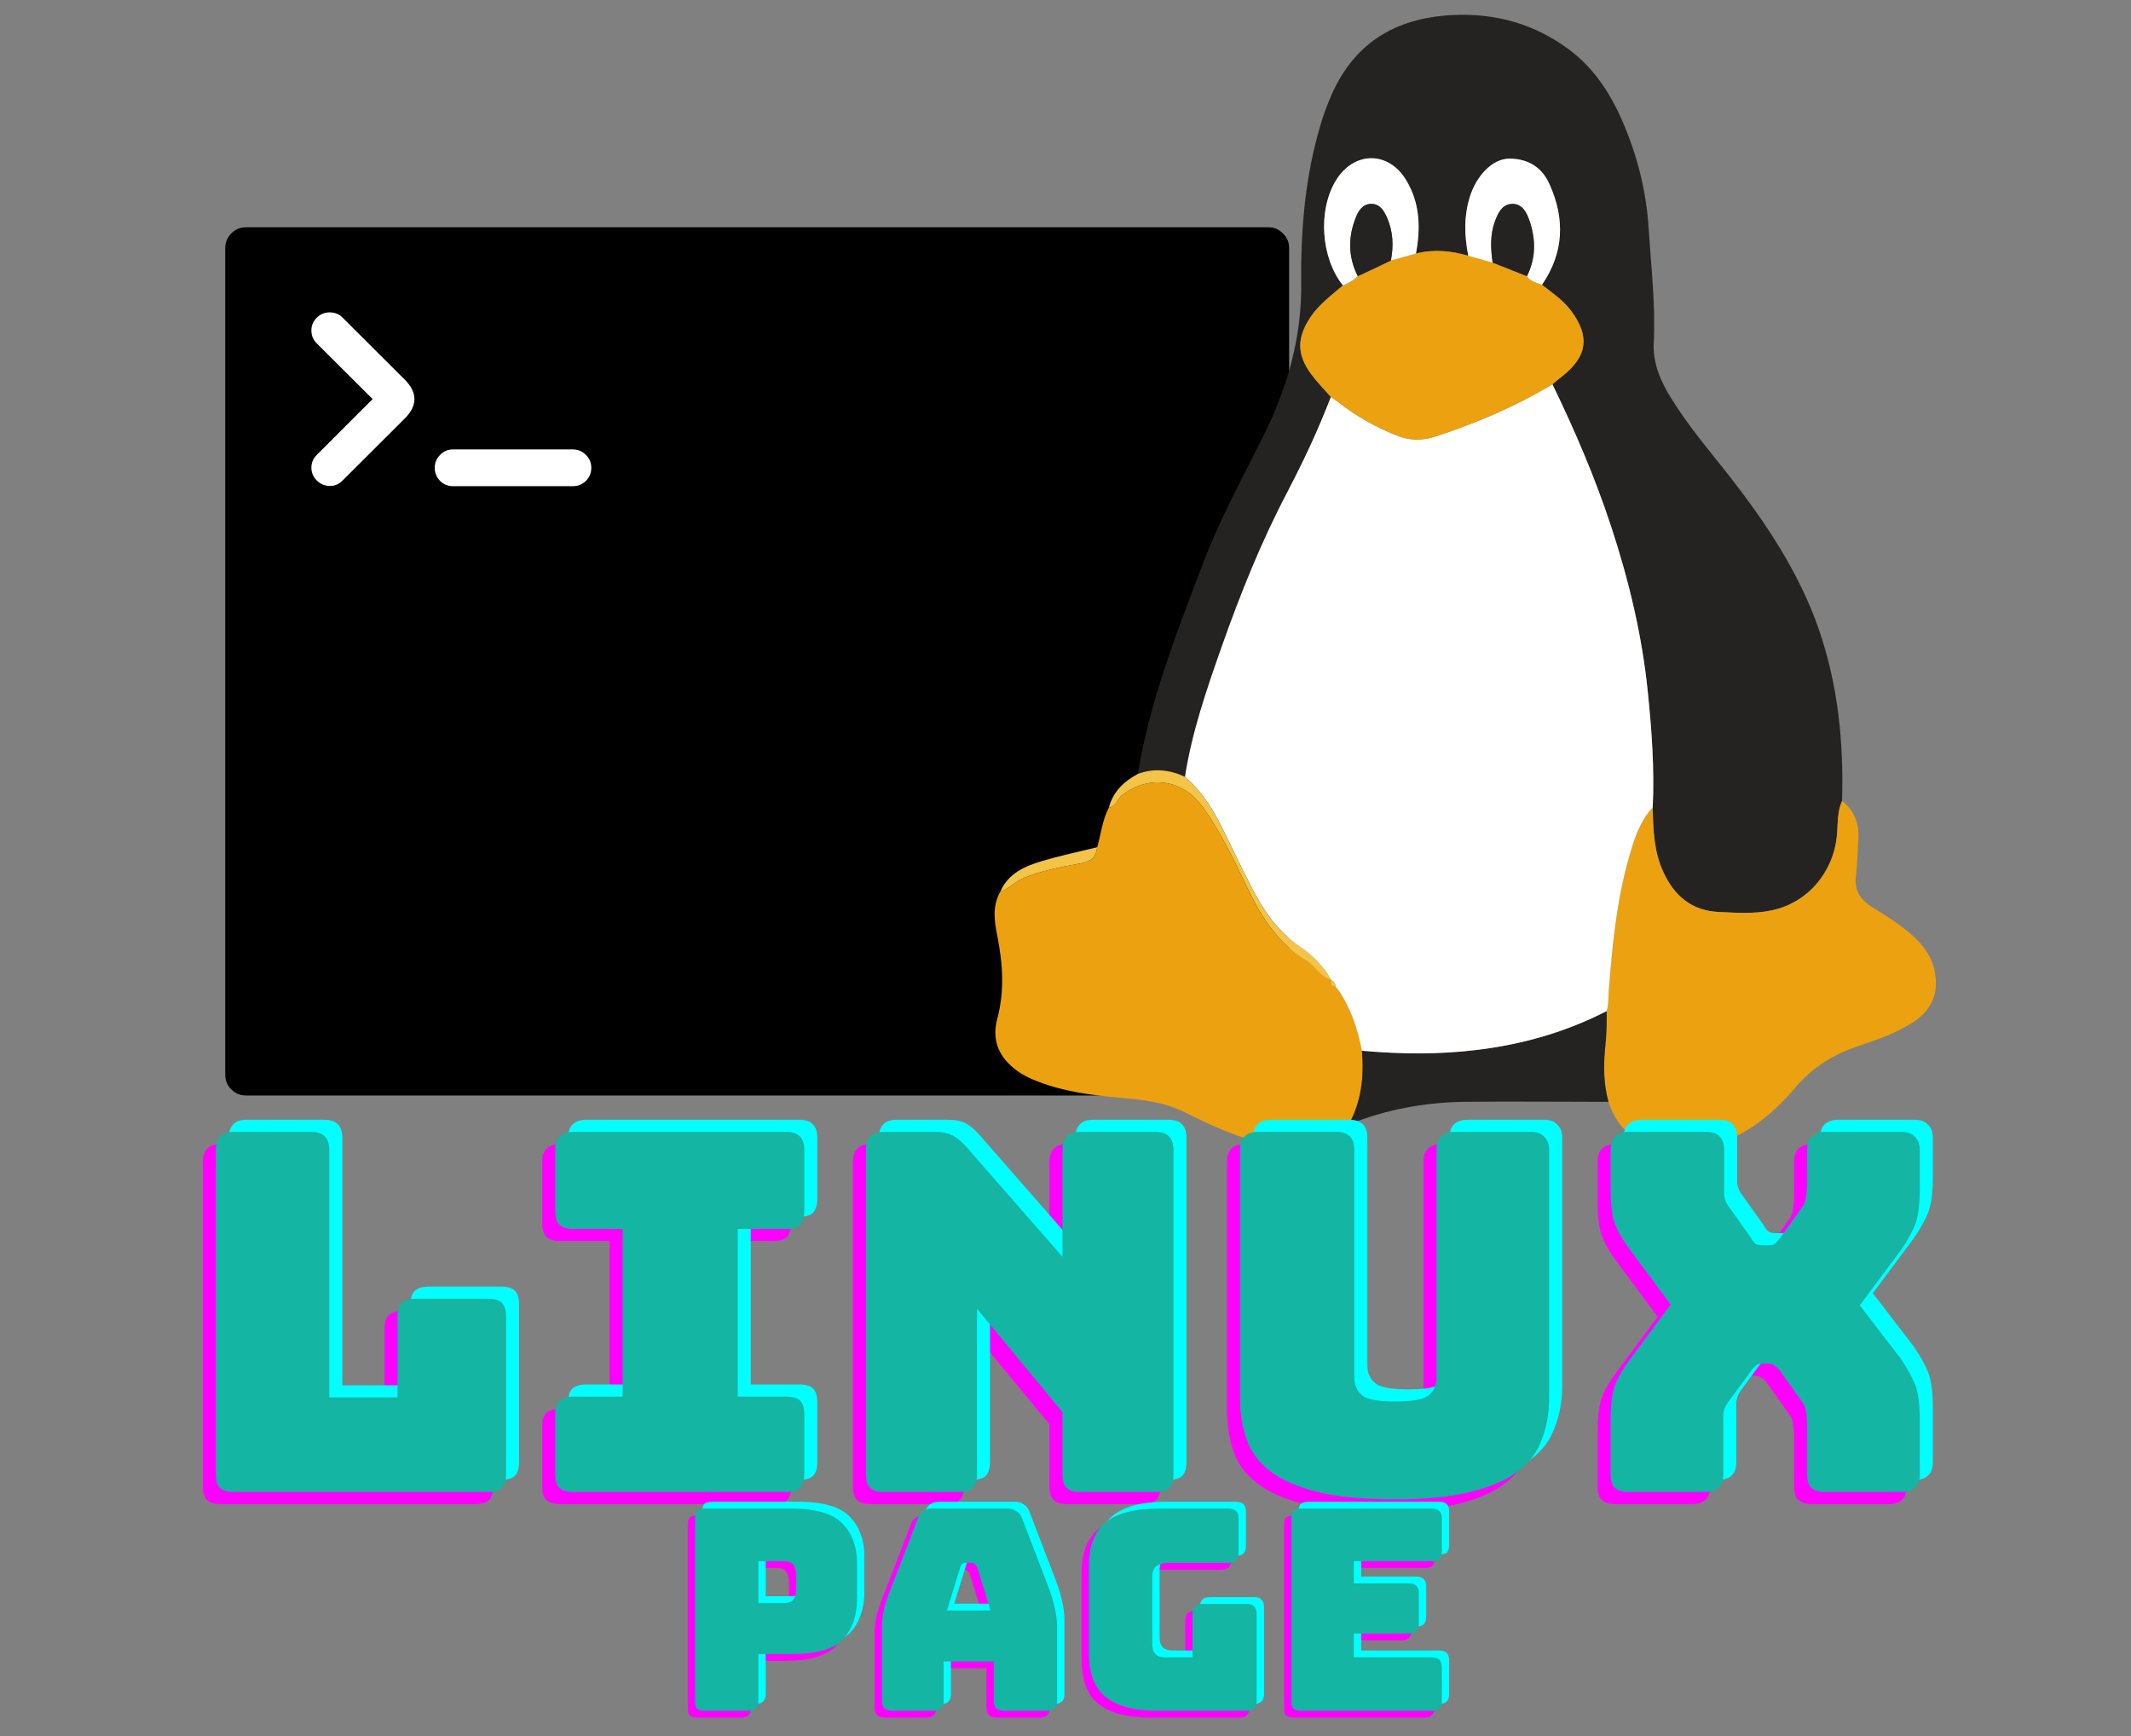 <svg xmlns="http://www.w3.org/2000/svg" xmlns:xlink="http://www.w3.org/1999/xlink" width="54" zoomAndPan="magnify" viewBox="0 0 40.5 33" height="44" preserveAspectRatio="xMidYMid meet" version="1.0"><rect x="0" y="0" width="40.5" height="33" fill="#808080" stroke="none"/><defs><g/><clipPath id="id1"><path d="M 4.266 4.32 L 24.516 4.32 L 24.516 20.82 L 4.266 20.82 Z M 4.266 4.32 " clip-rule="nonzero"/></clipPath><clipPath id="id2"><path d="M 21 0.203 L 36 0.203 L 36 18 L 21 18 Z M 21 0.203 " clip-rule="nonzero"/></clipPath><clipPath id="id3"><path d="M 18.863 14 L 26 14 L 26 21.953 L 18.863 21.953 Z M 18.863 14 " clip-rule="nonzero"/></clipPath><clipPath id="id4"><path d="M 30 15 L 36.863 15 L 36.863 21.953 L 30 21.953 Z M 30 15 " clip-rule="nonzero"/></clipPath><clipPath id="id5"><path d="M 25 19 L 31 19 L 31 21.953 L 25 21.953 Z M 25 19 " clip-rule="nonzero"/></clipPath><clipPath id="id6"><path d="M 13 28 L 17 28 L 17 32.797 L 13 32.797 Z M 13 28 " clip-rule="nonzero"/></clipPath><clipPath id="id7"><path d="M 16 28 L 20 28 L 20 32.797 L 16 32.797 Z M 16 28 " clip-rule="nonzero"/></clipPath><clipPath id="id8"><path d="M 20 28 L 24 28 L 24 32.797 L 20 32.797 Z M 20 28 " clip-rule="nonzero"/></clipPath><clipPath id="id9"><path d="M 24 28 L 28 28 L 28 32.797 L 24 32.797 Z M 24 28 " clip-rule="nonzero"/></clipPath><clipPath id="id10"><path d="M 13 28 L 17 28 L 17 32.797 L 13 32.797 Z M 13 28 " clip-rule="nonzero"/></clipPath><clipPath id="id11"><path d="M 16 28 L 21 28 L 21 32.797 L 16 32.797 Z M 16 28 " clip-rule="nonzero"/></clipPath><clipPath id="id12"><path d="M 20 28 L 25 28 L 25 32.797 L 20 32.797 Z M 20 28 " clip-rule="nonzero"/></clipPath><clipPath id="id13"><path d="M 24 28 L 28 28 L 28 32.797 L 24 32.797 Z M 24 28 " clip-rule="nonzero"/></clipPath><clipPath id="id14"><path d="M 13 28 L 17 28 L 17 32.797 L 13 32.797 Z M 13 28 " clip-rule="nonzero"/></clipPath><clipPath id="id15"><path d="M 16 28 L 21 28 L 21 32.797 L 16 32.797 Z M 16 28 " clip-rule="nonzero"/></clipPath><clipPath id="id16"><path d="M 20 28 L 24 28 L 24 32.797 L 20 32.797 Z M 20 28 " clip-rule="nonzero"/></clipPath><clipPath id="id17"><path d="M 24 28 L 28 28 L 28 32.797 L 24 32.797 Z M 24 28 " clip-rule="nonzero"/></clipPath></defs><g clip-path="url(#id1)"><path fill="#000000" d="M 4.676 4.32 L 24.105 4.32 C 24.215 4.32 24.305 4.359 24.383 4.438 C 24.461 4.512 24.5 4.605 24.5 4.715 L 24.5 20.43 C 24.5 20.539 24.461 20.633 24.383 20.707 C 24.305 20.785 24.215 20.824 24.105 20.824 L 4.676 20.824 C 4.566 20.824 4.473 20.785 4.395 20.707 C 4.32 20.633 4.281 20.539 4.281 20.43 L 4.281 4.715 C 4.281 4.605 4.32 4.512 4.395 4.438 C 4.473 4.359 4.566 4.32 4.676 4.32 Z M 4.676 4.32 " fill-opacity="1" fill-rule="nonzero"/></g><path fill="#ffffff" d="M 6.512 6.039 C 6.445 5.969 6.363 5.938 6.266 5.938 C 6.172 5.938 6.09 5.969 6.02 6.039 C 5.953 6.105 5.918 6.188 5.918 6.281 C 5.918 6.379 5.953 6.461 6.02 6.527 L 7.082 7.586 L 6.023 8.645 C 5.953 8.715 5.918 8.793 5.918 8.891 C 5.918 8.984 5.953 9.066 6.02 9.133 C 6.09 9.203 6.172 9.234 6.266 9.238 C 6.363 9.238 6.445 9.203 6.512 9.133 L 7.691 7.957 C 7.938 7.711 7.938 7.461 7.691 7.215 Z M 11.137 8.648 C 11.066 8.578 10.984 8.543 10.887 8.543 L 8.609 8.543 C 8.512 8.543 8.43 8.578 8.363 8.648 C 8.297 8.715 8.262 8.797 8.262 8.895 C 8.262 8.988 8.297 9.07 8.363 9.141 C 8.43 9.207 8.512 9.242 8.609 9.242 L 10.887 9.242 C 10.984 9.242 11.066 9.207 11.137 9.141 C 11.203 9.07 11.238 8.988 11.238 8.895 C 11.238 8.797 11.203 8.715 11.137 8.648 Z M 11.137 8.648 " fill-opacity="1" fill-rule="nonzero"/><g clip-path="url(#id2)"><path fill="#252322" d="M 21.625 14.711 C 21.855 13.301 22.379 11.984 22.883 10.66 C 23.199 9.836 23.625 9.062 24.016 8.277 C 24.469 7.359 24.742 6.414 24.73 5.375 C 24.719 4.363 24.805 3.355 25.094 2.383 C 25.141 2.219 25.199 2.062 25.262 1.906 C 25.691 0.84 26.496 0.336 27.625 0.285 C 28.434 0.25 29.164 0.457 29.809 0.934 C 30.277 1.277 30.594 1.754 30.828 2.289 C 31.113 2.941 31.289 3.629 31.332 4.336 C 31.379 5.059 31.465 5.785 31.43 6.516 C 31.41 6.906 31.562 7.254 31.766 7.578 C 32.094 8.109 32.5 8.582 32.883 9.07 C 33.57 9.953 34.184 10.875 34.559 11.938 C 34.93 13.004 35.043 14.105 35.008 15.227 C 34.918 15.426 34.93 15.641 34.914 15.852 C 34.859 16.562 34.367 17.16 33.672 17.305 C 33.344 17.375 33.004 17.352 32.672 17.336 C 32.156 17.316 31.82 17.031 31.613 16.578 C 31.43 16.188 31.418 15.766 31.41 15.348 C 31.445 14.609 31.391 13.879 31.316 13.148 C 31.207 12.074 30.957 11.035 30.621 10.012 C 30.316 9.082 29.93 8.184 29.504 7.305 C 29.57 7.246 29.645 7.188 29.715 7.133 C 30.168 6.762 30.215 6.391 29.863 5.914 C 29.711 5.707 29.504 5.57 29.305 5.414 C 29.723 4.805 29.746 4.164 29.449 3.504 C 29.309 3.188 29.055 3.02 28.695 3.016 C 28.352 3.012 28.059 3.359 27.941 3.723 C 27.82 4.098 27.828 4.48 27.906 4.863 C 27.578 4.766 27.246 4.734 26.91 4.82 C 27 4.34 26.988 3.871 26.734 3.441 C 26.398 2.863 25.73 2.867 25.387 3.434 C 25.043 4.004 25.105 4.902 25.523 5.426 C 25.305 5.613 25.074 5.781 24.91 6.023 C 24.645 6.418 24.641 6.738 24.926 7.121 C 25.039 7.273 25.172 7.406 25.293 7.547 C 25.055 8.168 24.773 8.77 24.465 9.355 C 23.969 10.297 23.574 11.285 23.219 12.289 C 22.934 13.098 22.652 13.914 22.52 14.766 C 22.227 14.629 21.93 14.598 21.625 14.711 " fill-opacity="1" fill-rule="nonzero"/></g><g clip-path="url(#id3)"><path fill="#eca210" d="M 20.852 16.105 C 20.926 15.855 20.949 15.59 21.074 15.352 C 21.219 15.332 21.238 15.176 21.34 15.102 C 21.863 14.723 22.484 14.816 22.863 15.348 C 23.215 15.84 23.469 16.387 23.73 16.926 C 23.988 17.457 24.301 17.938 24.812 18.25 C 24.992 18.355 25.086 18.57 25.301 18.629 L 25.297 18.629 C 25.293 18.695 25.293 18.758 25.383 18.754 C 25.395 18.77 25.406 18.785 25.418 18.801 L 25.422 18.801 C 25.43 18.816 25.441 18.828 25.453 18.844 C 25.68 19.188 25.805 19.57 25.883 19.973 C 25.926 20.461 25.875 20.938 25.633 21.375 C 25.227 21.875 24.703 21.895 24.133 21.766 C 23.562 21.641 23.031 21.402 22.52 21.145 C 22.105 20.938 21.684 20.902 21.246 20.863 C 20.73 20.816 20.223 20.75 19.734 20.562 C 19.566 20.5 19.402 20.418 19.262 20.301 C 18.965 20.055 18.852 19.75 18.953 19.367 C 19.094 18.84 19.059 18.316 18.953 17.785 C 18.898 17.512 18.855 17.219 19.012 16.949 C 19.18 16.898 19.289 16.758 19.453 16.691 C 19.801 16.547 20.168 16.48 20.531 16.414 C 20.727 16.379 20.832 16.301 20.852 16.105 " fill-opacity="1" fill-rule="nonzero"/></g><g clip-path="url(#id4)"><path fill="#eca210" d="M 31.41 15.348 C 31.418 15.766 31.43 16.188 31.613 16.578 C 31.82 17.031 32.156 17.316 32.672 17.336 C 33.004 17.352 33.344 17.375 33.672 17.305 C 34.367 17.16 34.859 16.562 34.914 15.852 C 34.93 15.641 34.918 15.426 35.008 15.227 C 35.23 15.398 35.328 15.629 35.32 15.906 C 35.309 16.164 35.297 16.422 35.27 16.68 C 35.242 16.957 35.379 17.117 35.598 17.254 C 35.902 17.445 36.215 17.633 36.469 17.902 C 36.629 18.078 36.742 18.273 36.777 18.512 C 36.844 18.918 36.688 19.219 36.348 19.438 C 36.016 19.652 35.645 19.773 35.273 19.898 C 34.824 20.059 34.438 20.297 34.125 20.668 C 33.883 20.957 33.609 21.219 33.289 21.43 C 32.785 21.766 32.227 21.887 31.637 21.82 C 31.102 21.762 30.738 21.465 30.57 20.945 C 30.477 20.613 30.473 20.273 30.504 19.941 C 30.531 19.699 30.539 19.461 30.535 19.219 C 30.574 19.098 30.566 18.969 30.574 18.844 C 30.641 17.992 30.719 17.145 30.953 16.32 C 31.051 15.973 31.156 15.621 31.41 15.348 " fill-opacity="1" fill-rule="nonzero"/></g><g clip-path="url(#id5)"><path fill="#252322" d="M 30.535 19.219 C 30.539 19.461 30.531 19.699 30.504 19.941 C 30.473 20.273 30.477 20.613 30.57 20.945 C 29.648 20.945 28.73 20.934 27.809 20.945 C 27.059 20.957 26.332 21.094 25.633 21.375 C 25.875 20.938 25.926 20.461 25.883 19.973 C 26.613 20.039 27.344 20.047 28.074 19.957 C 28.938 19.852 29.762 19.617 30.535 19.219 " fill-opacity="1" fill-rule="nonzero"/></g><path fill="#f3c447" d="M 25.301 18.629 C 25.086 18.57 24.992 18.355 24.812 18.25 C 24.301 17.938 23.988 17.457 23.73 16.926 C 23.469 16.387 23.215 15.84 22.863 15.348 C 22.484 14.816 21.863 14.723 21.34 15.102 C 21.238 15.176 21.219 15.332 21.074 15.352 C 21.152 15.051 21.359 14.855 21.625 14.711 C 21.93 14.598 22.227 14.629 22.52 14.766 C 22.863 15.059 23.086 15.438 23.277 15.836 C 23.449 16.188 23.617 16.539 23.797 16.887 C 24.02 17.32 24.289 17.711 24.703 17.992 C 24.941 18.156 25.16 18.363 25.301 18.629 " fill-opacity="1" fill-rule="nonzero"/><path fill="#f3c447" d="M 20.852 16.105 C 20.832 16.301 20.727 16.379 20.531 16.414 C 20.168 16.48 19.801 16.547 19.453 16.691 C 19.289 16.758 19.18 16.898 19.012 16.949 C 19.16 16.602 19.477 16.465 19.805 16.367 C 20.148 16.266 20.5 16.191 20.852 16.105 " fill-opacity="1" fill-rule="nonzero"/><path fill="#ffffff" d="M 25.301 18.629 C 25.16 18.363 24.941 18.156 24.703 17.992 C 24.289 17.711 24.02 17.32 23.797 16.887 C 23.617 16.539 23.449 16.188 23.277 15.836 C 23.086 15.438 22.863 15.059 22.52 14.766 C 22.652 13.914 22.934 13.098 23.219 12.289 C 23.574 11.285 23.969 10.297 24.465 9.355 C 24.773 8.77 25.055 8.168 25.293 7.547 C 25.34 7.578 25.387 7.605 25.43 7.641 C 25.766 7.906 26.133 8.113 26.531 8.273 C 26.777 8.375 27.02 8.383 27.281 8.297 C 28.059 8.043 28.801 7.727 29.504 7.305 C 29.93 8.184 30.316 9.082 30.621 10.012 C 30.957 11.035 31.207 12.074 31.316 13.148 C 31.391 13.879 31.445 14.609 31.41 15.348 C 31.156 15.621 31.051 15.973 30.953 16.32 C 30.719 17.145 30.641 17.992 30.574 18.844 C 30.566 18.969 30.574 19.098 30.535 19.219 C 29.762 19.617 28.938 19.852 28.074 19.957 C 27.344 20.047 26.613 20.039 25.883 19.973 C 25.805 19.57 25.68 19.188 25.453 18.844 C 25.441 18.828 25.43 18.816 25.422 18.801 L 25.418 18.801 C 25.406 18.785 25.395 18.77 25.383 18.754 C 25.379 18.695 25.352 18.652 25.297 18.629 L 25.301 18.629 " fill-opacity="1" fill-rule="nonzero"/><path fill="#eca210" d="M 29.504 7.305 C 28.801 7.727 28.059 8.043 27.281 8.297 C 27.02 8.383 26.777 8.375 26.531 8.273 C 26.133 8.113 25.766 7.906 25.43 7.641 C 25.387 7.605 25.34 7.578 25.293 7.547 C 25.172 7.406 25.039 7.273 24.926 7.121 C 24.641 6.738 24.645 6.418 24.91 6.023 C 25.074 5.781 25.305 5.613 25.523 5.426 C 25.625 5.383 25.719 5.328 25.805 5.25 C 26.016 5.152 26.223 5.055 26.434 4.953 C 26.594 4.91 26.75 4.863 26.91 4.82 C 27.246 4.734 27.578 4.766 27.906 4.863 C 28.059 4.906 28.211 4.949 28.367 4.992 C 28.586 5.078 28.801 5.164 29.02 5.25 C 29.086 5.355 29.203 5.371 29.305 5.414 C 29.504 5.57 29.711 5.707 29.863 5.914 C 30.215 6.391 30.168 6.762 29.715 7.133 C 29.645 7.188 29.57 7.246 29.504 7.305 " fill-opacity="1" fill-rule="nonzero"/><path fill="#ffffff" d="M 29.305 5.414 C 29.203 5.371 29.086 5.355 29.02 5.25 C 29.188 4.914 29.191 4.566 29.074 4.211 C 29.02 4.051 28.941 3.879 28.75 3.875 C 28.543 3.875 28.465 4.059 28.406 4.223 C 28.316 4.477 28.332 4.734 28.367 4.992 C 28.211 4.949 28.059 4.906 27.906 4.863 C 27.828 4.48 27.82 4.098 27.941 3.723 C 28.059 3.359 28.352 3.012 28.695 3.016 C 29.055 3.02 29.309 3.188 29.449 3.504 C 29.746 4.164 29.723 4.805 29.305 5.414 " fill-opacity="1" fill-rule="nonzero"/><path fill="#ffffff" d="M 25.805 5.25 C 25.719 5.328 25.625 5.383 25.523 5.426 C 25.105 4.902 25.043 4.004 25.387 3.434 C 25.73 2.867 26.398 2.863 26.734 3.441 C 26.988 3.871 27 4.34 26.91 4.82 C 26.75 4.863 26.594 4.91 26.434 4.953 C 26.488 4.676 26.477 4.398 26.359 4.133 C 26.301 4 26.223 3.875 26.062 3.875 C 25.902 3.875 25.816 4.004 25.766 4.137 C 25.617 4.512 25.621 4.887 25.805 5.25 " fill-opacity="1" fill-rule="nonzero"/><path fill="#f3c447" d="M 25.297 18.629 C 25.352 18.652 25.379 18.695 25.383 18.754 C 25.293 18.758 25.293 18.695 25.297 18.629 " fill-opacity="1" fill-rule="nonzero"/><path fill="#f3c447" d="M 25.383 18.754 C 25.395 18.77 25.406 18.785 25.418 18.801 C 25.406 18.785 25.395 18.77 25.383 18.754 " fill-opacity="1" fill-rule="nonzero"/><path fill="#f3c447" d="M 25.422 18.801 C 25.43 18.816 25.441 18.828 25.453 18.844 C 25.441 18.828 25.43 18.816 25.422 18.801 " fill-opacity="1" fill-rule="nonzero"/><path fill="#252322" d="M 28.367 4.992 C 28.332 4.734 28.316 4.477 28.406 4.223 C 28.465 4.059 28.543 3.875 28.75 3.875 C 28.941 3.879 29.02 4.051 29.074 4.211 C 29.191 4.566 29.188 4.914 29.02 5.25 C 28.801 5.164 28.586 5.078 28.367 4.992 " fill-opacity="1" fill-rule="nonzero"/><path fill="#252322" d="M 25.805 5.25 C 25.621 4.887 25.617 4.512 25.766 4.137 C 25.816 4.004 25.902 3.875 26.062 3.875 C 26.223 3.875 26.301 4 26.359 4.133 C 26.477 4.398 26.488 4.676 26.434 4.953 C 26.223 5.055 26.016 5.152 25.805 5.25 " fill-opacity="1" fill-rule="nonzero"/><g fill="#ff00ff" fill-opacity="1"><g transform="translate(3.199, 28.591)"><g><path d="M 5.828 0 L 1 0 C 0.875 0 0.785 -0.023 0.734 -0.078 C 0.68 -0.129 0.656 -0.219 0.656 -0.344 L 0.656 -6.5 C 0.656 -6.613 0.68 -6.695 0.734 -6.75 C 0.785 -6.812 0.875 -6.844 1 -6.844 L 2.469 -6.844 C 2.594 -6.844 2.68 -6.812 2.734 -6.75 C 2.785 -6.695 2.812 -6.613 2.812 -6.5 L 2.812 -1.797 L 4.109 -1.797 L 4.109 -3.328 C 4.109 -3.453 4.133 -3.539 4.188 -3.594 C 4.25 -3.645 4.336 -3.672 4.453 -3.672 L 5.828 -3.672 C 5.953 -3.672 6.039 -3.645 6.094 -3.594 C 6.145 -3.539 6.172 -3.453 6.172 -3.328 L 6.172 -0.344 C 6.172 -0.219 6.145 -0.129 6.094 -0.078 C 6.039 -0.023 5.953 0 5.828 0 Z M 5.828 0 "/></g></g></g><g fill="#ff00ff" fill-opacity="1"><g transform="translate(9.804, 28.591)"><g><path d="M 0.844 0 C 0.727 0 0.641 -0.023 0.578 -0.078 C 0.523 -0.129 0.5 -0.219 0.5 -0.344 L 0.5 -1.469 C 0.5 -1.594 0.523 -1.68 0.578 -1.734 C 0.641 -1.785 0.727 -1.812 0.844 -1.812 L 1.781 -1.812 L 1.781 -5 L 0.844 -5 C 0.727 -5 0.641 -5.023 0.578 -5.078 C 0.523 -5.141 0.5 -5.227 0.5 -5.344 L 0.5 -6.5 C 0.5 -6.613 0.523 -6.695 0.578 -6.75 C 0.641 -6.812 0.727 -6.844 0.844 -6.844 L 4.891 -6.844 C 5.016 -6.844 5.102 -6.812 5.156 -6.75 C 5.207 -6.695 5.234 -6.613 5.234 -6.5 L 5.234 -5.344 C 5.234 -5.227 5.207 -5.141 5.156 -5.078 C 5.102 -5.023 5.016 -5 4.891 -5 L 3.969 -5 L 3.969 -1.812 L 4.891 -1.812 C 5.016 -1.812 5.102 -1.785 5.156 -1.734 C 5.207 -1.68 5.234 -1.594 5.234 -1.469 L 5.234 -0.344 C 5.234 -0.219 5.207 -0.129 5.156 -0.078 C 5.102 -0.023 5.016 0 4.891 0 Z M 0.844 0 "/></g></g></g><g fill="#ff00ff" fill-opacity="1"><g transform="translate(15.554, 28.591)"><g><path d="M 2.422 0 L 1 0 C 0.875 0 0.785 -0.023 0.734 -0.078 C 0.68 -0.129 0.656 -0.219 0.656 -0.344 L 0.656 -6.5 C 0.656 -6.613 0.68 -6.695 0.734 -6.75 C 0.785 -6.812 0.875 -6.844 1 -6.844 L 1.984 -6.844 C 2.109 -6.844 2.211 -6.82 2.297 -6.781 C 2.379 -6.738 2.461 -6.672 2.547 -6.578 L 4.391 -4.469 L 4.391 -6.5 C 4.391 -6.613 4.414 -6.695 4.469 -6.75 C 4.52 -6.812 4.609 -6.844 4.734 -6.844 L 6.156 -6.844 C 6.281 -6.844 6.367 -6.812 6.422 -6.75 C 6.473 -6.695 6.5 -6.613 6.5 -6.5 L 6.5 -0.344 C 6.5 -0.219 6.473 -0.129 6.422 -0.078 C 6.367 -0.023 6.281 0 6.156 0 L 4.734 0 C 4.609 0 4.52 -0.023 4.469 -0.078 C 4.414 -0.129 4.391 -0.219 4.391 -0.344 L 4.391 -1.516 L 2.766 -3.484 L 2.766 -0.344 C 2.766 -0.219 2.738 -0.129 2.688 -0.078 C 2.633 -0.023 2.547 0 2.422 0 Z M 2.422 0 "/></g></g></g><g fill="#ff00ff" fill-opacity="1"><g transform="translate(22.71, 28.591)"><g><path d="M 6.484 -1.797 C 6.484 -1.504 6.438 -1.238 6.344 -1 C 6.258 -0.758 6.109 -0.555 5.891 -0.391 C 5.672 -0.223 5.367 -0.094 4.984 0 C 4.609 0.094 4.129 0.141 3.547 0.141 C 2.953 0.141 2.461 0.094 2.078 0 C 1.703 -0.094 1.406 -0.223 1.188 -0.391 C 0.969 -0.555 0.816 -0.758 0.734 -1 C 0.648 -1.238 0.609 -1.504 0.609 -1.797 L 0.609 -6.5 C 0.609 -6.613 0.633 -6.695 0.688 -6.75 C 0.738 -6.812 0.828 -6.844 0.953 -6.844 L 2.438 -6.844 C 2.562 -6.844 2.648 -6.812 2.703 -6.75 C 2.754 -6.695 2.781 -6.613 2.781 -6.5 L 2.781 -2.172 C 2.781 -2.035 2.828 -1.926 2.922 -1.844 C 3.016 -1.758 3.227 -1.719 3.562 -1.719 C 3.895 -1.719 4.109 -1.758 4.203 -1.844 C 4.297 -1.926 4.344 -2.035 4.344 -2.172 L 4.344 -6.5 C 4.344 -6.613 4.367 -6.695 4.422 -6.75 C 4.484 -6.812 4.57 -6.844 4.688 -6.844 L 6.141 -6.844 C 6.254 -6.844 6.336 -6.812 6.391 -6.75 C 6.453 -6.695 6.484 -6.613 6.484 -6.5 Z M 6.484 -1.797 "/></g></g></g><g fill="#ff00ff" fill-opacity="1"><g transform="translate(29.8, 28.591)"><g><path d="M 2.703 -0.344 C 2.703 -0.219 2.672 -0.129 2.609 -0.078 C 2.555 -0.023 2.473 0 2.359 0 L 0.906 0 C 0.789 0 0.703 -0.023 0.641 -0.078 C 0.586 -0.129 0.562 -0.219 0.562 -0.344 L 0.562 -1.359 C 0.562 -1.648 0.586 -1.867 0.641 -2.016 C 0.691 -2.16 0.789 -2.332 0.938 -2.531 L 1.703 -3.562 L 0.938 -4.594 C 0.789 -4.789 0.691 -4.961 0.641 -5.109 C 0.586 -5.254 0.562 -5.473 0.562 -5.766 L 0.562 -6.5 C 0.562 -6.613 0.586 -6.695 0.641 -6.75 C 0.703 -6.812 0.789 -6.844 0.906 -6.844 L 2.375 -6.844 C 2.5 -6.844 2.586 -6.812 2.641 -6.75 C 2.691 -6.695 2.719 -6.613 2.719 -6.5 L 2.719 -5.844 C 2.719 -5.781 2.719 -5.711 2.719 -5.641 C 2.727 -5.566 2.754 -5.5 2.797 -5.438 L 3.219 -4.844 C 3.25 -4.789 3.281 -4.75 3.312 -4.719 C 3.352 -4.695 3.398 -4.688 3.453 -4.688 L 3.562 -4.688 C 3.613 -4.688 3.656 -4.695 3.688 -4.719 C 3.719 -4.75 3.754 -4.789 3.797 -4.844 L 4.219 -5.438 C 4.258 -5.5 4.281 -5.566 4.281 -5.641 C 4.289 -5.711 4.297 -5.781 4.297 -5.844 L 4.297 -6.5 C 4.297 -6.613 4.32 -6.695 4.375 -6.75 C 4.438 -6.812 4.523 -6.844 4.641 -6.844 L 6.094 -6.844 C 6.207 -6.844 6.289 -6.812 6.344 -6.75 C 6.406 -6.695 6.438 -6.613 6.438 -6.5 L 6.438 -5.766 C 6.438 -5.473 6.41 -5.254 6.359 -5.109 C 6.305 -4.961 6.211 -4.789 6.078 -4.594 L 5.297 -3.547 L 6.078 -2.531 C 6.211 -2.332 6.305 -2.16 6.359 -2.016 C 6.41 -1.867 6.438 -1.648 6.438 -1.359 L 6.438 -0.344 C 6.438 -0.219 6.406 -0.129 6.344 -0.078 C 6.289 -0.023 6.207 0 6.094 0 L 4.641 0 C 4.523 0 4.438 -0.023 4.375 -0.078 C 4.32 -0.129 4.297 -0.219 4.297 -0.344 L 4.297 -1.281 C 4.297 -1.344 4.289 -1.41 4.281 -1.484 C 4.281 -1.555 4.258 -1.625 4.219 -1.688 L 3.797 -2.281 C 3.766 -2.332 3.727 -2.367 3.688 -2.391 C 3.656 -2.422 3.617 -2.438 3.578 -2.438 L 3.438 -2.438 C 3.383 -2.438 3.344 -2.422 3.312 -2.391 C 3.281 -2.367 3.25 -2.332 3.219 -2.281 L 2.781 -1.688 C 2.738 -1.625 2.711 -1.555 2.703 -1.484 C 2.703 -1.41 2.703 -1.344 2.703 -1.281 Z M 2.703 -0.344 "/></g></g></g><g fill="#00ffff" fill-opacity="1"><g transform="translate(3.694, 28.129)"><g><path d="M 5.828 0 L 1 0 C 0.875 0 0.785 -0.023 0.734 -0.078 C 0.68 -0.129 0.656 -0.219 0.656 -0.344 L 0.656 -6.5 C 0.656 -6.613 0.68 -6.695 0.734 -6.75 C 0.785 -6.812 0.875 -6.844 1 -6.844 L 2.469 -6.844 C 2.594 -6.844 2.68 -6.812 2.734 -6.75 C 2.785 -6.695 2.812 -6.613 2.812 -6.5 L 2.812 -1.797 L 4.109 -1.797 L 4.109 -3.328 C 4.109 -3.453 4.133 -3.539 4.188 -3.594 C 4.25 -3.645 4.336 -3.672 4.453 -3.672 L 5.828 -3.672 C 5.953 -3.672 6.039 -3.645 6.094 -3.594 C 6.145 -3.539 6.172 -3.453 6.172 -3.328 L 6.172 -0.344 C 6.172 -0.219 6.145 -0.129 6.094 -0.078 C 6.039 -0.023 5.953 0 5.828 0 Z M 5.828 0 "/></g></g></g><g fill="#00ffff" fill-opacity="1"><g transform="translate(10.299, 28.129)"><g><path d="M 0.844 0 C 0.727 0 0.641 -0.023 0.578 -0.078 C 0.523 -0.129 0.5 -0.219 0.5 -0.344 L 0.5 -1.469 C 0.5 -1.594 0.523 -1.68 0.578 -1.734 C 0.641 -1.785 0.727 -1.812 0.844 -1.812 L 1.781 -1.812 L 1.781 -5 L 0.844 -5 C 0.727 -5 0.641 -5.023 0.578 -5.078 C 0.523 -5.141 0.5 -5.227 0.5 -5.344 L 0.5 -6.5 C 0.5 -6.613 0.523 -6.695 0.578 -6.75 C 0.641 -6.812 0.727 -6.844 0.844 -6.844 L 4.891 -6.844 C 5.016 -6.844 5.102 -6.812 5.156 -6.75 C 5.207 -6.695 5.234 -6.613 5.234 -6.5 L 5.234 -5.344 C 5.234 -5.227 5.207 -5.141 5.156 -5.078 C 5.102 -5.023 5.016 -5 4.891 -5 L 3.969 -5 L 3.969 -1.812 L 4.891 -1.812 C 5.016 -1.812 5.102 -1.785 5.156 -1.734 C 5.207 -1.68 5.234 -1.594 5.234 -1.469 L 5.234 -0.344 C 5.234 -0.219 5.207 -0.129 5.156 -0.078 C 5.102 -0.023 5.016 0 4.891 0 Z M 0.844 0 "/></g></g></g><g fill="#00ffff" fill-opacity="1"><g transform="translate(16.049, 28.129)"><g><path d="M 2.422 0 L 1 0 C 0.875 0 0.785 -0.023 0.734 -0.078 C 0.68 -0.129 0.656 -0.219 0.656 -0.344 L 0.656 -6.5 C 0.656 -6.613 0.68 -6.695 0.734 -6.75 C 0.785 -6.812 0.875 -6.844 1 -6.844 L 1.984 -6.844 C 2.109 -6.844 2.211 -6.82 2.297 -6.781 C 2.379 -6.738 2.461 -6.672 2.547 -6.578 L 4.391 -4.469 L 4.391 -6.5 C 4.391 -6.613 4.414 -6.695 4.469 -6.75 C 4.52 -6.812 4.609 -6.844 4.734 -6.844 L 6.156 -6.844 C 6.281 -6.844 6.367 -6.812 6.422 -6.75 C 6.473 -6.695 6.5 -6.613 6.5 -6.5 L 6.5 -0.344 C 6.5 -0.219 6.473 -0.129 6.422 -0.078 C 6.367 -0.023 6.281 0 6.156 0 L 4.734 0 C 4.609 0 4.52 -0.023 4.469 -0.078 C 4.414 -0.129 4.391 -0.219 4.391 -0.344 L 4.391 -1.516 L 2.766 -3.484 L 2.766 -0.344 C 2.766 -0.219 2.738 -0.129 2.688 -0.078 C 2.633 -0.023 2.547 0 2.422 0 Z M 2.422 0 "/></g></g></g><g fill="#00ffff" fill-opacity="1"><g transform="translate(23.206, 28.129)"><g><path d="M 6.484 -1.797 C 6.484 -1.504 6.438 -1.238 6.344 -1 C 6.258 -0.758 6.109 -0.555 5.891 -0.391 C 5.672 -0.223 5.367 -0.094 4.984 0 C 4.609 0.094 4.129 0.141 3.547 0.141 C 2.953 0.141 2.461 0.094 2.078 0 C 1.703 -0.094 1.406 -0.223 1.188 -0.391 C 0.969 -0.555 0.816 -0.758 0.734 -1 C 0.648 -1.238 0.609 -1.504 0.609 -1.797 L 0.609 -6.5 C 0.609 -6.613 0.633 -6.695 0.688 -6.75 C 0.738 -6.812 0.828 -6.844 0.953 -6.844 L 2.438 -6.844 C 2.562 -6.844 2.648 -6.812 2.703 -6.75 C 2.754 -6.695 2.781 -6.613 2.781 -6.5 L 2.781 -2.172 C 2.781 -2.035 2.828 -1.926 2.922 -1.844 C 3.016 -1.758 3.227 -1.719 3.562 -1.719 C 3.895 -1.719 4.109 -1.758 4.203 -1.844 C 4.297 -1.926 4.344 -2.035 4.344 -2.172 L 4.344 -6.5 C 4.344 -6.613 4.367 -6.695 4.422 -6.75 C 4.484 -6.812 4.57 -6.844 4.688 -6.844 L 6.141 -6.844 C 6.254 -6.844 6.336 -6.812 6.391 -6.75 C 6.453 -6.695 6.484 -6.613 6.484 -6.5 Z M 6.484 -1.797 "/></g></g></g><g fill="#00ffff" fill-opacity="1"><g transform="translate(30.296, 28.129)"><g><path d="M 2.703 -0.344 C 2.703 -0.219 2.672 -0.129 2.609 -0.078 C 2.555 -0.023 2.473 0 2.359 0 L 0.906 0 C 0.789 0 0.703 -0.023 0.641 -0.078 C 0.586 -0.129 0.562 -0.219 0.562 -0.344 L 0.562 -1.359 C 0.562 -1.648 0.586 -1.867 0.641 -2.016 C 0.691 -2.16 0.789 -2.332 0.938 -2.531 L 1.703 -3.562 L 0.938 -4.594 C 0.789 -4.789 0.691 -4.961 0.641 -5.109 C 0.586 -5.254 0.562 -5.473 0.562 -5.766 L 0.562 -6.5 C 0.562 -6.613 0.586 -6.695 0.641 -6.75 C 0.703 -6.812 0.789 -6.844 0.906 -6.844 L 2.375 -6.844 C 2.5 -6.844 2.586 -6.812 2.641 -6.75 C 2.691 -6.695 2.719 -6.613 2.719 -6.5 L 2.719 -5.844 C 2.719 -5.781 2.719 -5.711 2.719 -5.641 C 2.727 -5.566 2.754 -5.5 2.797 -5.438 L 3.219 -4.844 C 3.25 -4.789 3.281 -4.75 3.312 -4.719 C 3.352 -4.695 3.398 -4.688 3.453 -4.688 L 3.562 -4.688 C 3.613 -4.688 3.656 -4.695 3.688 -4.719 C 3.719 -4.75 3.754 -4.789 3.797 -4.844 L 4.219 -5.438 C 4.258 -5.5 4.281 -5.566 4.281 -5.641 C 4.289 -5.711 4.297 -5.781 4.297 -5.844 L 4.297 -6.5 C 4.297 -6.613 4.32 -6.695 4.375 -6.75 C 4.438 -6.812 4.523 -6.844 4.641 -6.844 L 6.094 -6.844 C 6.207 -6.844 6.289 -6.812 6.344 -6.75 C 6.406 -6.695 6.438 -6.613 6.438 -6.5 L 6.438 -5.766 C 6.438 -5.473 6.41 -5.254 6.359 -5.109 C 6.305 -4.961 6.211 -4.789 6.078 -4.594 L 5.297 -3.547 L 6.078 -2.531 C 6.211 -2.332 6.305 -2.16 6.359 -2.016 C 6.41 -1.867 6.438 -1.648 6.438 -1.359 L 6.438 -0.344 C 6.438 -0.219 6.406 -0.129 6.344 -0.078 C 6.289 -0.023 6.207 0 6.094 0 L 4.641 0 C 4.523 0 4.438 -0.023 4.375 -0.078 C 4.32 -0.129 4.297 -0.219 4.297 -0.344 L 4.297 -1.281 C 4.297 -1.344 4.289 -1.41 4.281 -1.484 C 4.281 -1.555 4.258 -1.625 4.219 -1.688 L 3.797 -2.281 C 3.766 -2.332 3.727 -2.367 3.688 -2.391 C 3.656 -2.422 3.617 -2.438 3.578 -2.438 L 3.438 -2.438 C 3.383 -2.438 3.344 -2.422 3.312 -2.391 C 3.281 -2.367 3.25 -2.332 3.219 -2.281 L 2.781 -1.688 C 2.738 -1.625 2.711 -1.555 2.703 -1.484 C 2.703 -1.41 2.703 -1.344 2.703 -1.281 Z M 2.703 -0.344 "/></g></g></g><g fill="#14b5a2" fill-opacity="1"><g transform="translate(3.446, 28.36)"><g><path d="M 5.828 0 L 1 0 C 0.875 0 0.785 -0.023 0.734 -0.078 C 0.68 -0.129 0.656 -0.219 0.656 -0.344 L 0.656 -6.5 C 0.656 -6.613 0.68 -6.695 0.734 -6.75 C 0.785 -6.812 0.875 -6.844 1 -6.844 L 2.469 -6.844 C 2.594 -6.844 2.68 -6.812 2.734 -6.75 C 2.785 -6.695 2.812 -6.613 2.812 -6.5 L 2.812 -1.797 L 4.109 -1.797 L 4.109 -3.328 C 4.109 -3.453 4.133 -3.539 4.188 -3.594 C 4.25 -3.645 4.336 -3.672 4.453 -3.672 L 5.828 -3.672 C 5.953 -3.672 6.039 -3.645 6.094 -3.594 C 6.145 -3.539 6.172 -3.453 6.172 -3.328 L 6.172 -0.344 C 6.172 -0.219 6.145 -0.129 6.094 -0.078 C 6.039 -0.023 5.953 0 5.828 0 Z M 5.828 0 "/></g></g></g><g fill="#14b5a2" fill-opacity="1"><g transform="translate(10.052, 28.36)"><g><path d="M 0.844 0 C 0.727 0 0.641 -0.023 0.578 -0.078 C 0.523 -0.129 0.5 -0.219 0.5 -0.344 L 0.5 -1.469 C 0.5 -1.594 0.523 -1.68 0.578 -1.734 C 0.641 -1.785 0.727 -1.812 0.844 -1.812 L 1.781 -1.812 L 1.781 -5 L 0.844 -5 C 0.727 -5 0.641 -5.023 0.578 -5.078 C 0.523 -5.141 0.5 -5.227 0.5 -5.344 L 0.5 -6.5 C 0.5 -6.613 0.523 -6.695 0.578 -6.75 C 0.641 -6.812 0.727 -6.844 0.844 -6.844 L 4.891 -6.844 C 5.016 -6.844 5.102 -6.812 5.156 -6.75 C 5.207 -6.695 5.234 -6.613 5.234 -6.5 L 5.234 -5.344 C 5.234 -5.227 5.207 -5.141 5.156 -5.078 C 5.102 -5.023 5.016 -5 4.891 -5 L 3.969 -5 L 3.969 -1.812 L 4.891 -1.812 C 5.016 -1.812 5.102 -1.785 5.156 -1.734 C 5.207 -1.68 5.234 -1.594 5.234 -1.469 L 5.234 -0.344 C 5.234 -0.219 5.207 -0.129 5.156 -0.078 C 5.102 -0.023 5.016 0 4.891 0 Z M 0.844 0 "/></g></g></g><g fill="#14b5a2" fill-opacity="1"><g transform="translate(15.802, 28.36)"><g><path d="M 2.422 0 L 1 0 C 0.875 0 0.785 -0.023 0.734 -0.078 C 0.68 -0.129 0.656 -0.219 0.656 -0.344 L 0.656 -6.5 C 0.656 -6.613 0.68 -6.695 0.734 -6.75 C 0.785 -6.812 0.875 -6.844 1 -6.844 L 1.984 -6.844 C 2.109 -6.844 2.211 -6.82 2.297 -6.781 C 2.379 -6.738 2.461 -6.672 2.547 -6.578 L 4.391 -4.469 L 4.391 -6.5 C 4.391 -6.613 4.414 -6.695 4.469 -6.75 C 4.52 -6.812 4.609 -6.844 4.734 -6.844 L 6.156 -6.844 C 6.281 -6.844 6.367 -6.812 6.422 -6.75 C 6.473 -6.695 6.5 -6.613 6.5 -6.5 L 6.5 -0.344 C 6.5 -0.219 6.473 -0.129 6.422 -0.078 C 6.367 -0.023 6.281 0 6.156 0 L 4.734 0 C 4.609 0 4.52 -0.023 4.469 -0.078 C 4.414 -0.129 4.391 -0.219 4.391 -0.344 L 4.391 -1.516 L 2.766 -3.484 L 2.766 -0.344 C 2.766 -0.219 2.738 -0.129 2.688 -0.078 C 2.633 -0.023 2.547 0 2.422 0 Z M 2.422 0 "/></g></g></g><g fill="#14b5a2" fill-opacity="1"><g transform="translate(22.958, 28.36)"><g><path d="M 6.484 -1.797 C 6.484 -1.504 6.438 -1.238 6.344 -1 C 6.258 -0.758 6.109 -0.555 5.891 -0.391 C 5.672 -0.223 5.367 -0.094 4.984 0 C 4.609 0.094 4.129 0.141 3.547 0.141 C 2.953 0.141 2.461 0.094 2.078 0 C 1.703 -0.094 1.406 -0.223 1.188 -0.391 C 0.969 -0.555 0.816 -0.758 0.734 -1 C 0.648 -1.238 0.609 -1.504 0.609 -1.797 L 0.609 -6.5 C 0.609 -6.613 0.633 -6.695 0.688 -6.75 C 0.738 -6.812 0.828 -6.844 0.953 -6.844 L 2.438 -6.844 C 2.562 -6.844 2.648 -6.812 2.703 -6.75 C 2.754 -6.695 2.781 -6.613 2.781 -6.5 L 2.781 -2.172 C 2.781 -2.035 2.828 -1.926 2.922 -1.844 C 3.016 -1.758 3.227 -1.719 3.562 -1.719 C 3.895 -1.719 4.109 -1.758 4.203 -1.844 C 4.297 -1.926 4.344 -2.035 4.344 -2.172 L 4.344 -6.5 C 4.344 -6.613 4.367 -6.695 4.422 -6.75 C 4.484 -6.812 4.57 -6.844 4.688 -6.844 L 6.141 -6.844 C 6.254 -6.844 6.336 -6.812 6.391 -6.75 C 6.453 -6.695 6.484 -6.613 6.484 -6.5 Z M 6.484 -1.797 "/></g></g></g><g fill="#14b5a2" fill-opacity="1"><g transform="translate(30.048, 28.36)"><g><path d="M 2.703 -0.344 C 2.703 -0.219 2.672 -0.129 2.609 -0.078 C 2.555 -0.023 2.473 0 2.359 0 L 0.906 0 C 0.789 0 0.703 -0.023 0.641 -0.078 C 0.586 -0.129 0.562 -0.219 0.562 -0.344 L 0.562 -1.359 C 0.562 -1.648 0.586 -1.867 0.641 -2.016 C 0.691 -2.16 0.789 -2.332 0.938 -2.531 L 1.703 -3.562 L 0.938 -4.594 C 0.789 -4.789 0.691 -4.961 0.641 -5.109 C 0.586 -5.254 0.562 -5.473 0.562 -5.766 L 0.562 -6.5 C 0.562 -6.613 0.586 -6.695 0.641 -6.75 C 0.703 -6.812 0.789 -6.844 0.906 -6.844 L 2.375 -6.844 C 2.5 -6.844 2.586 -6.812 2.641 -6.75 C 2.691 -6.695 2.719 -6.613 2.719 -6.5 L 2.719 -5.844 C 2.719 -5.781 2.719 -5.711 2.719 -5.641 C 2.727 -5.566 2.754 -5.5 2.797 -5.438 L 3.219 -4.844 C 3.25 -4.789 3.281 -4.75 3.312 -4.719 C 3.352 -4.695 3.398 -4.688 3.453 -4.688 L 3.562 -4.688 C 3.613 -4.688 3.656 -4.695 3.688 -4.719 C 3.719 -4.75 3.754 -4.789 3.797 -4.844 L 4.219 -5.438 C 4.258 -5.5 4.281 -5.566 4.281 -5.641 C 4.289 -5.711 4.297 -5.781 4.297 -5.844 L 4.297 -6.5 C 4.297 -6.613 4.32 -6.695 4.375 -6.75 C 4.438 -6.812 4.523 -6.844 4.641 -6.844 L 6.094 -6.844 C 6.207 -6.844 6.289 -6.812 6.344 -6.75 C 6.406 -6.695 6.438 -6.613 6.438 -6.5 L 6.438 -5.766 C 6.438 -5.473 6.41 -5.254 6.359 -5.109 C 6.305 -4.961 6.211 -4.789 6.078 -4.594 L 5.297 -3.547 L 6.078 -2.531 C 6.211 -2.332 6.305 -2.16 6.359 -2.016 C 6.41 -1.867 6.438 -1.648 6.438 -1.359 L 6.438 -0.344 C 6.438 -0.219 6.406 -0.129 6.344 -0.078 C 6.289 -0.023 6.207 0 6.094 0 L 4.641 0 C 4.523 0 4.438 -0.023 4.375 -0.078 C 4.32 -0.129 4.297 -0.219 4.297 -0.344 L 4.297 -1.281 C 4.297 -1.344 4.289 -1.41 4.281 -1.484 C 4.281 -1.555 4.258 -1.625 4.219 -1.688 L 3.797 -2.281 C 3.766 -2.332 3.727 -2.367 3.688 -2.391 C 3.656 -2.422 3.617 -2.438 3.578 -2.438 L 3.438 -2.438 C 3.383 -2.438 3.344 -2.422 3.312 -2.391 C 3.281 -2.367 3.25 -2.332 3.219 -2.281 L 2.781 -1.688 C 2.738 -1.625 2.711 -1.555 2.703 -1.484 C 2.703 -1.41 2.703 -1.344 2.703 -1.281 Z M 2.703 -0.344 "/></g></g></g><g clip-path="url(#id6)"><g fill="#ff00ff" fill-opacity="1"><g transform="translate(12.696, 32.65)"><g><path d="M 1.391 0 L 0.562 0 C 0.488 0 0.438 -0.016 0.406 -0.047 C 0.383 -0.078 0.375 -0.125 0.375 -0.188 L 0.375 -3.656 C 0.375 -3.719 0.383 -3.766 0.406 -3.797 C 0.438 -3.828 0.488 -3.844 0.562 -3.844 L 2.203 -3.844 C 2.68 -3.844 3.008 -3.742 3.188 -3.547 C 3.363 -3.359 3.453 -3.113 3.453 -2.812 L 3.453 -2.125 C 3.453 -1.812 3.363 -1.555 3.188 -1.359 C 3.008 -1.172 2.68 -1.078 2.203 -1.078 L 1.578 -1.078 L 1.578 -0.188 C 1.578 -0.125 1.562 -0.078 1.531 -0.047 C 1.5 -0.016 1.453 0 1.391 0 Z M 1.578 -2.844 L 1.578 -2.047 L 2.047 -2.047 C 2.148 -2.047 2.219 -2.07 2.25 -2.125 C 2.281 -2.176 2.297 -2.234 2.297 -2.297 L 2.297 -2.594 C 2.297 -2.656 2.281 -2.711 2.25 -2.766 C 2.219 -2.816 2.148 -2.844 2.047 -2.844 Z M 1.578 -2.844 "/></g></g></g></g><g clip-path="url(#id7)"><g fill="#ff00ff" fill-opacity="1"><g transform="translate(16.341, 32.65)"><g><path d="M 1.766 -2.719 L 1.516 -1.906 L 2.344 -1.906 L 2.094 -2.719 C 2.082 -2.75 2.066 -2.77 2.047 -2.781 C 2.035 -2.801 2.02 -2.812 2 -2.812 L 1.859 -2.812 C 1.836 -2.812 1.816 -2.801 1.797 -2.781 C 1.785 -2.77 1.773 -2.75 1.766 -2.719 Z M 1.453 -0.188 C 1.453 -0.125 1.438 -0.078 1.406 -0.047 C 1.383 -0.016 1.336 0 1.266 0 L 0.484 0 C 0.41 0 0.359 -0.016 0.328 -0.047 C 0.297 -0.078 0.281 -0.125 0.281 -0.188 L 0.281 -1.609 C 0.281 -1.711 0.297 -1.832 0.328 -1.969 C 0.367 -2.113 0.426 -2.273 0.5 -2.453 L 0.969 -3.672 C 0.988 -3.734 1.02 -3.773 1.062 -3.797 C 1.102 -3.828 1.16 -3.844 1.234 -3.844 L 2.672 -3.844 C 2.734 -3.844 2.785 -3.828 2.828 -3.797 C 2.879 -3.773 2.914 -3.734 2.938 -3.672 L 3.406 -2.453 C 3.477 -2.273 3.531 -2.113 3.562 -1.969 C 3.594 -1.832 3.609 -1.711 3.609 -1.609 L 3.609 -0.188 C 3.609 -0.125 3.594 -0.078 3.562 -0.047 C 3.531 -0.016 3.484 0 3.422 0 L 2.609 0 C 2.535 0 2.484 -0.016 2.453 -0.047 C 2.422 -0.078 2.406 -0.125 2.406 -0.188 L 2.406 -0.938 L 1.453 -0.938 Z M 1.453 -0.188 "/></g></g></g></g><g clip-path="url(#id8)"><g fill="#ff00ff" fill-opacity="1"><g transform="translate(20.244, 32.65)"><g><path d="M 3.312 0 L 1.625 0 C 1.176 0 0.844 -0.086 0.625 -0.266 C 0.414 -0.441 0.312 -0.719 0.312 -1.094 L 0.312 -2.75 C 0.312 -3.125 0.414 -3.398 0.625 -3.578 C 0.844 -3.754 1.176 -3.844 1.625 -3.844 L 2.953 -3.844 C 3.023 -3.844 3.078 -3.828 3.109 -3.797 C 3.141 -3.766 3.156 -3.719 3.156 -3.656 L 3.156 -3.016 C 3.156 -2.941 3.141 -2.891 3.109 -2.859 C 3.078 -2.828 3.023 -2.812 2.953 -2.812 L 1.844 -2.812 C 1.738 -2.812 1.656 -2.789 1.594 -2.75 C 1.539 -2.707 1.516 -2.641 1.516 -2.547 L 1.516 -1.266 C 1.516 -1.18 1.535 -1.117 1.578 -1.078 C 1.617 -1.035 1.68 -1.016 1.766 -1.016 L 2.281 -1.016 L 2.281 -1.844 C 2.281 -1.906 2.297 -1.953 2.328 -1.984 C 2.359 -2.016 2.41 -2.031 2.484 -2.031 L 3.312 -2.031 C 3.375 -2.031 3.422 -2.016 3.453 -1.984 C 3.484 -1.953 3.5 -1.906 3.5 -1.844 L 3.5 -0.188 C 3.5 -0.125 3.484 -0.078 3.453 -0.047 C 3.422 -0.016 3.375 0 3.312 0 Z M 3.312 0 "/></g></g></g></g><g clip-path="url(#id9)"><g fill="#ff00ff" fill-opacity="1"><g transform="translate(24.029, 32.65)"><g><path d="M 3.047 0 L 0.562 0 C 0.488 0 0.438 -0.016 0.406 -0.047 C 0.383 -0.078 0.375 -0.125 0.375 -0.188 L 0.375 -3.656 C 0.375 -3.719 0.383 -3.766 0.406 -3.797 C 0.438 -3.828 0.488 -3.844 0.562 -3.844 L 3.047 -3.844 C 3.109 -3.844 3.156 -3.828 3.188 -3.797 C 3.219 -3.766 3.234 -3.719 3.234 -3.656 L 3.234 -3.031 C 3.234 -2.957 3.219 -2.906 3.188 -2.875 C 3.156 -2.852 3.109 -2.844 3.047 -2.844 L 1.562 -2.844 L 1.562 -2.422 L 2.609 -2.422 C 2.672 -2.422 2.719 -2.406 2.75 -2.375 C 2.781 -2.344 2.797 -2.297 2.797 -2.234 L 2.797 -1.656 C 2.797 -1.594 2.781 -1.547 2.75 -1.516 C 2.719 -1.484 2.672 -1.469 2.609 -1.469 L 1.562 -1.469 L 1.562 -1.016 L 3.047 -1.016 C 3.109 -1.016 3.156 -1 3.188 -0.969 C 3.219 -0.938 3.234 -0.883 3.234 -0.812 L 3.234 -0.188 C 3.234 -0.125 3.219 -0.078 3.188 -0.047 C 3.156 -0.016 3.109 0 3.047 0 Z M 3.047 0 "/></g></g></g></g><g clip-path="url(#id10)"><g fill="#00ffff" fill-opacity="1"><g transform="translate(12.974, 32.39)"><g><path d="M 1.391 0 L 0.562 0 C 0.488 0 0.438 -0.016 0.406 -0.047 C 0.383 -0.078 0.375 -0.125 0.375 -0.188 L 0.375 -3.656 C 0.375 -3.719 0.383 -3.766 0.406 -3.797 C 0.438 -3.828 0.488 -3.844 0.562 -3.844 L 2.203 -3.844 C 2.68 -3.844 3.008 -3.742 3.188 -3.547 C 3.363 -3.359 3.453 -3.113 3.453 -2.812 L 3.453 -2.125 C 3.453 -1.812 3.363 -1.555 3.188 -1.359 C 3.008 -1.172 2.68 -1.078 2.203 -1.078 L 1.578 -1.078 L 1.578 -0.188 C 1.578 -0.125 1.562 -0.078 1.531 -0.047 C 1.5 -0.016 1.453 0 1.391 0 Z M 1.578 -2.844 L 1.578 -2.047 L 2.047 -2.047 C 2.148 -2.047 2.219 -2.07 2.25 -2.125 C 2.281 -2.176 2.297 -2.234 2.297 -2.297 L 2.297 -2.594 C 2.297 -2.656 2.281 -2.711 2.25 -2.766 C 2.219 -2.816 2.148 -2.844 2.047 -2.844 Z M 1.578 -2.844 "/></g></g></g></g><g clip-path="url(#id11)"><g fill="#00ffff" fill-opacity="1"><g transform="translate(16.62, 32.39)"><g><path d="M 1.766 -2.719 L 1.516 -1.906 L 2.344 -1.906 L 2.094 -2.719 C 2.082 -2.75 2.066 -2.77 2.047 -2.781 C 2.035 -2.801 2.02 -2.812 2 -2.812 L 1.859 -2.812 C 1.836 -2.812 1.816 -2.801 1.797 -2.781 C 1.785 -2.77 1.773 -2.75 1.766 -2.719 Z M 1.453 -0.188 C 1.453 -0.125 1.438 -0.078 1.406 -0.047 C 1.383 -0.016 1.336 0 1.266 0 L 0.484 0 C 0.41 0 0.359 -0.016 0.328 -0.047 C 0.297 -0.078 0.281 -0.125 0.281 -0.188 L 0.281 -1.609 C 0.281 -1.711 0.297 -1.832 0.328 -1.969 C 0.367 -2.113 0.426 -2.273 0.5 -2.453 L 0.969 -3.672 C 0.988 -3.734 1.02 -3.773 1.062 -3.797 C 1.102 -3.828 1.16 -3.844 1.234 -3.844 L 2.672 -3.844 C 2.734 -3.844 2.785 -3.828 2.828 -3.797 C 2.879 -3.773 2.914 -3.734 2.938 -3.672 L 3.406 -2.453 C 3.477 -2.273 3.531 -2.113 3.562 -1.969 C 3.594 -1.832 3.609 -1.711 3.609 -1.609 L 3.609 -0.188 C 3.609 -0.125 3.594 -0.078 3.562 -0.047 C 3.531 -0.016 3.484 0 3.422 0 L 2.609 0 C 2.535 0 2.484 -0.016 2.453 -0.047 C 2.422 -0.078 2.406 -0.125 2.406 -0.188 L 2.406 -0.938 L 1.453 -0.938 Z M 1.453 -0.188 "/></g></g></g></g><g clip-path="url(#id12)"><g fill="#00ffff" fill-opacity="1"><g transform="translate(20.523, 32.39)"><g><path d="M 3.312 0 L 1.625 0 C 1.176 0 0.844 -0.086 0.625 -0.266 C 0.414 -0.441 0.312 -0.719 0.312 -1.094 L 0.312 -2.75 C 0.312 -3.125 0.414 -3.398 0.625 -3.578 C 0.844 -3.754 1.176 -3.844 1.625 -3.844 L 2.953 -3.844 C 3.023 -3.844 3.078 -3.828 3.109 -3.797 C 3.141 -3.766 3.156 -3.719 3.156 -3.656 L 3.156 -3.016 C 3.156 -2.941 3.141 -2.891 3.109 -2.859 C 3.078 -2.828 3.023 -2.812 2.953 -2.812 L 1.844 -2.812 C 1.738 -2.812 1.656 -2.789 1.594 -2.75 C 1.539 -2.707 1.516 -2.641 1.516 -2.547 L 1.516 -1.266 C 1.516 -1.18 1.535 -1.117 1.578 -1.078 C 1.617 -1.035 1.68 -1.016 1.766 -1.016 L 2.281 -1.016 L 2.281 -1.844 C 2.281 -1.906 2.297 -1.953 2.328 -1.984 C 2.359 -2.016 2.41 -2.031 2.484 -2.031 L 3.312 -2.031 C 3.375 -2.031 3.422 -2.016 3.453 -1.984 C 3.484 -1.953 3.5 -1.906 3.5 -1.844 L 3.5 -0.188 C 3.5 -0.125 3.484 -0.078 3.453 -0.047 C 3.422 -0.016 3.375 0 3.312 0 Z M 3.312 0 "/></g></g></g></g><g clip-path="url(#id13)"><g fill="#00ffff" fill-opacity="1"><g transform="translate(24.308, 32.39)"><g><path d="M 3.047 0 L 0.562 0 C 0.488 0 0.438 -0.016 0.406 -0.047 C 0.383 -0.078 0.375 -0.125 0.375 -0.188 L 0.375 -3.656 C 0.375 -3.719 0.383 -3.766 0.406 -3.797 C 0.438 -3.828 0.488 -3.844 0.562 -3.844 L 3.047 -3.844 C 3.109 -3.844 3.156 -3.828 3.188 -3.797 C 3.219 -3.766 3.234 -3.719 3.234 -3.656 L 3.234 -3.031 C 3.234 -2.957 3.219 -2.906 3.188 -2.875 C 3.156 -2.852 3.109 -2.844 3.047 -2.844 L 1.562 -2.844 L 1.562 -2.422 L 2.609 -2.422 C 2.672 -2.422 2.719 -2.406 2.75 -2.375 C 2.781 -2.344 2.797 -2.297 2.797 -2.234 L 2.797 -1.656 C 2.797 -1.594 2.781 -1.547 2.75 -1.516 C 2.719 -1.484 2.672 -1.469 2.609 -1.469 L 1.562 -1.469 L 1.562 -1.016 L 3.047 -1.016 C 3.109 -1.016 3.156 -1 3.188 -0.969 C 3.219 -0.938 3.234 -0.883 3.234 -0.812 L 3.234 -0.188 C 3.234 -0.125 3.219 -0.078 3.188 -0.047 C 3.156 -0.016 3.109 0 3.047 0 Z M 3.047 0 "/></g></g></g></g><g clip-path="url(#id14)"><g fill="#14b5a2" fill-opacity="1"><g transform="translate(12.835, 32.52)"><g><path d="M 1.391 0 L 0.562 0 C 0.488 0 0.438 -0.016 0.406 -0.047 C 0.383 -0.078 0.375 -0.125 0.375 -0.188 L 0.375 -3.656 C 0.375 -3.719 0.383 -3.766 0.406 -3.797 C 0.438 -3.828 0.488 -3.844 0.562 -3.844 L 2.203 -3.844 C 2.68 -3.844 3.008 -3.742 3.188 -3.547 C 3.363 -3.359 3.453 -3.113 3.453 -2.812 L 3.453 -2.125 C 3.453 -1.812 3.363 -1.555 3.188 -1.359 C 3.008 -1.172 2.68 -1.078 2.203 -1.078 L 1.578 -1.078 L 1.578 -0.188 C 1.578 -0.125 1.562 -0.078 1.531 -0.047 C 1.5 -0.016 1.453 0 1.391 0 Z M 1.578 -2.844 L 1.578 -2.047 L 2.047 -2.047 C 2.148 -2.047 2.219 -2.07 2.25 -2.125 C 2.281 -2.176 2.297 -2.234 2.297 -2.297 L 2.297 -2.594 C 2.297 -2.656 2.281 -2.711 2.25 -2.766 C 2.219 -2.816 2.148 -2.844 2.047 -2.844 Z M 1.578 -2.844 "/></g></g></g></g><g clip-path="url(#id15)"><g fill="#14b5a2" fill-opacity="1"><g transform="translate(16.481, 32.52)"><g><path d="M 1.766 -2.719 L 1.516 -1.906 L 2.344 -1.906 L 2.094 -2.719 C 2.082 -2.75 2.066 -2.77 2.047 -2.781 C 2.035 -2.801 2.02 -2.812 2 -2.812 L 1.859 -2.812 C 1.836 -2.812 1.816 -2.801 1.797 -2.781 C 1.785 -2.77 1.773 -2.75 1.766 -2.719 Z M 1.453 -0.188 C 1.453 -0.125 1.438 -0.078 1.406 -0.047 C 1.383 -0.016 1.336 0 1.266 0 L 0.484 0 C 0.41 0 0.359 -0.016 0.328 -0.047 C 0.297 -0.078 0.281 -0.125 0.281 -0.188 L 0.281 -1.609 C 0.281 -1.711 0.297 -1.832 0.328 -1.969 C 0.367 -2.113 0.426 -2.273 0.5 -2.453 L 0.969 -3.672 C 0.988 -3.734 1.02 -3.773 1.062 -3.797 C 1.102 -3.828 1.16 -3.844 1.234 -3.844 L 2.672 -3.844 C 2.734 -3.844 2.785 -3.828 2.828 -3.797 C 2.879 -3.773 2.914 -3.734 2.938 -3.672 L 3.406 -2.453 C 3.477 -2.273 3.531 -2.113 3.562 -1.969 C 3.594 -1.832 3.609 -1.711 3.609 -1.609 L 3.609 -0.188 C 3.609 -0.125 3.594 -0.078 3.562 -0.047 C 3.531 -0.016 3.484 0 3.422 0 L 2.609 0 C 2.535 0 2.484 -0.016 2.453 -0.047 C 2.422 -0.078 2.406 -0.125 2.406 -0.188 L 2.406 -0.938 L 1.453 -0.938 Z M 1.453 -0.188 "/></g></g></g></g><g clip-path="url(#id16)"><g fill="#14b5a2" fill-opacity="1"><g transform="translate(20.383, 32.52)"><g><path d="M 3.312 0 L 1.625 0 C 1.176 0 0.844 -0.086 0.625 -0.266 C 0.414 -0.441 0.312 -0.719 0.312 -1.094 L 0.312 -2.75 C 0.312 -3.125 0.414 -3.398 0.625 -3.578 C 0.844 -3.754 1.176 -3.844 1.625 -3.844 L 2.953 -3.844 C 3.023 -3.844 3.078 -3.828 3.109 -3.797 C 3.141 -3.766 3.156 -3.719 3.156 -3.656 L 3.156 -3.016 C 3.156 -2.941 3.141 -2.891 3.109 -2.859 C 3.078 -2.828 3.023 -2.812 2.953 -2.812 L 1.844 -2.812 C 1.738 -2.812 1.656 -2.789 1.594 -2.75 C 1.539 -2.707 1.516 -2.641 1.516 -2.547 L 1.516 -1.266 C 1.516 -1.18 1.535 -1.117 1.578 -1.078 C 1.617 -1.035 1.68 -1.016 1.766 -1.016 L 2.281 -1.016 L 2.281 -1.844 C 2.281 -1.906 2.297 -1.953 2.328 -1.984 C 2.359 -2.016 2.41 -2.031 2.484 -2.031 L 3.312 -2.031 C 3.375 -2.031 3.422 -2.016 3.453 -1.984 C 3.484 -1.953 3.5 -1.906 3.5 -1.844 L 3.5 -0.188 C 3.5 -0.125 3.484 -0.078 3.453 -0.047 C 3.422 -0.016 3.375 0 3.312 0 Z M 3.312 0 "/></g></g></g></g><g clip-path="url(#id17)"><g fill="#14b5a2" fill-opacity="1"><g transform="translate(24.168, 32.52)"><g><path d="M 3.047 0 L 0.562 0 C 0.488 0 0.438 -0.016 0.406 -0.047 C 0.383 -0.078 0.375 -0.125 0.375 -0.188 L 0.375 -3.656 C 0.375 -3.719 0.383 -3.766 0.406 -3.797 C 0.438 -3.828 0.488 -3.844 0.562 -3.844 L 3.047 -3.844 C 3.109 -3.844 3.156 -3.828 3.188 -3.797 C 3.219 -3.766 3.234 -3.719 3.234 -3.656 L 3.234 -3.031 C 3.234 -2.957 3.219 -2.906 3.188 -2.875 C 3.156 -2.852 3.109 -2.844 3.047 -2.844 L 1.562 -2.844 L 1.562 -2.422 L 2.609 -2.422 C 2.672 -2.422 2.719 -2.406 2.75 -2.375 C 2.781 -2.344 2.797 -2.297 2.797 -2.234 L 2.797 -1.656 C 2.797 -1.594 2.781 -1.547 2.75 -1.516 C 2.719 -1.484 2.672 -1.469 2.609 -1.469 L 1.562 -1.469 L 1.562 -1.016 L 3.047 -1.016 C 3.109 -1.016 3.156 -1 3.188 -0.969 C 3.219 -0.938 3.234 -0.883 3.234 -0.812 L 3.234 -0.188 C 3.234 -0.125 3.219 -0.078 3.188 -0.047 C 3.156 -0.016 3.109 0 3.047 0 Z M 3.047 0 "/></g></g></g></g></svg>